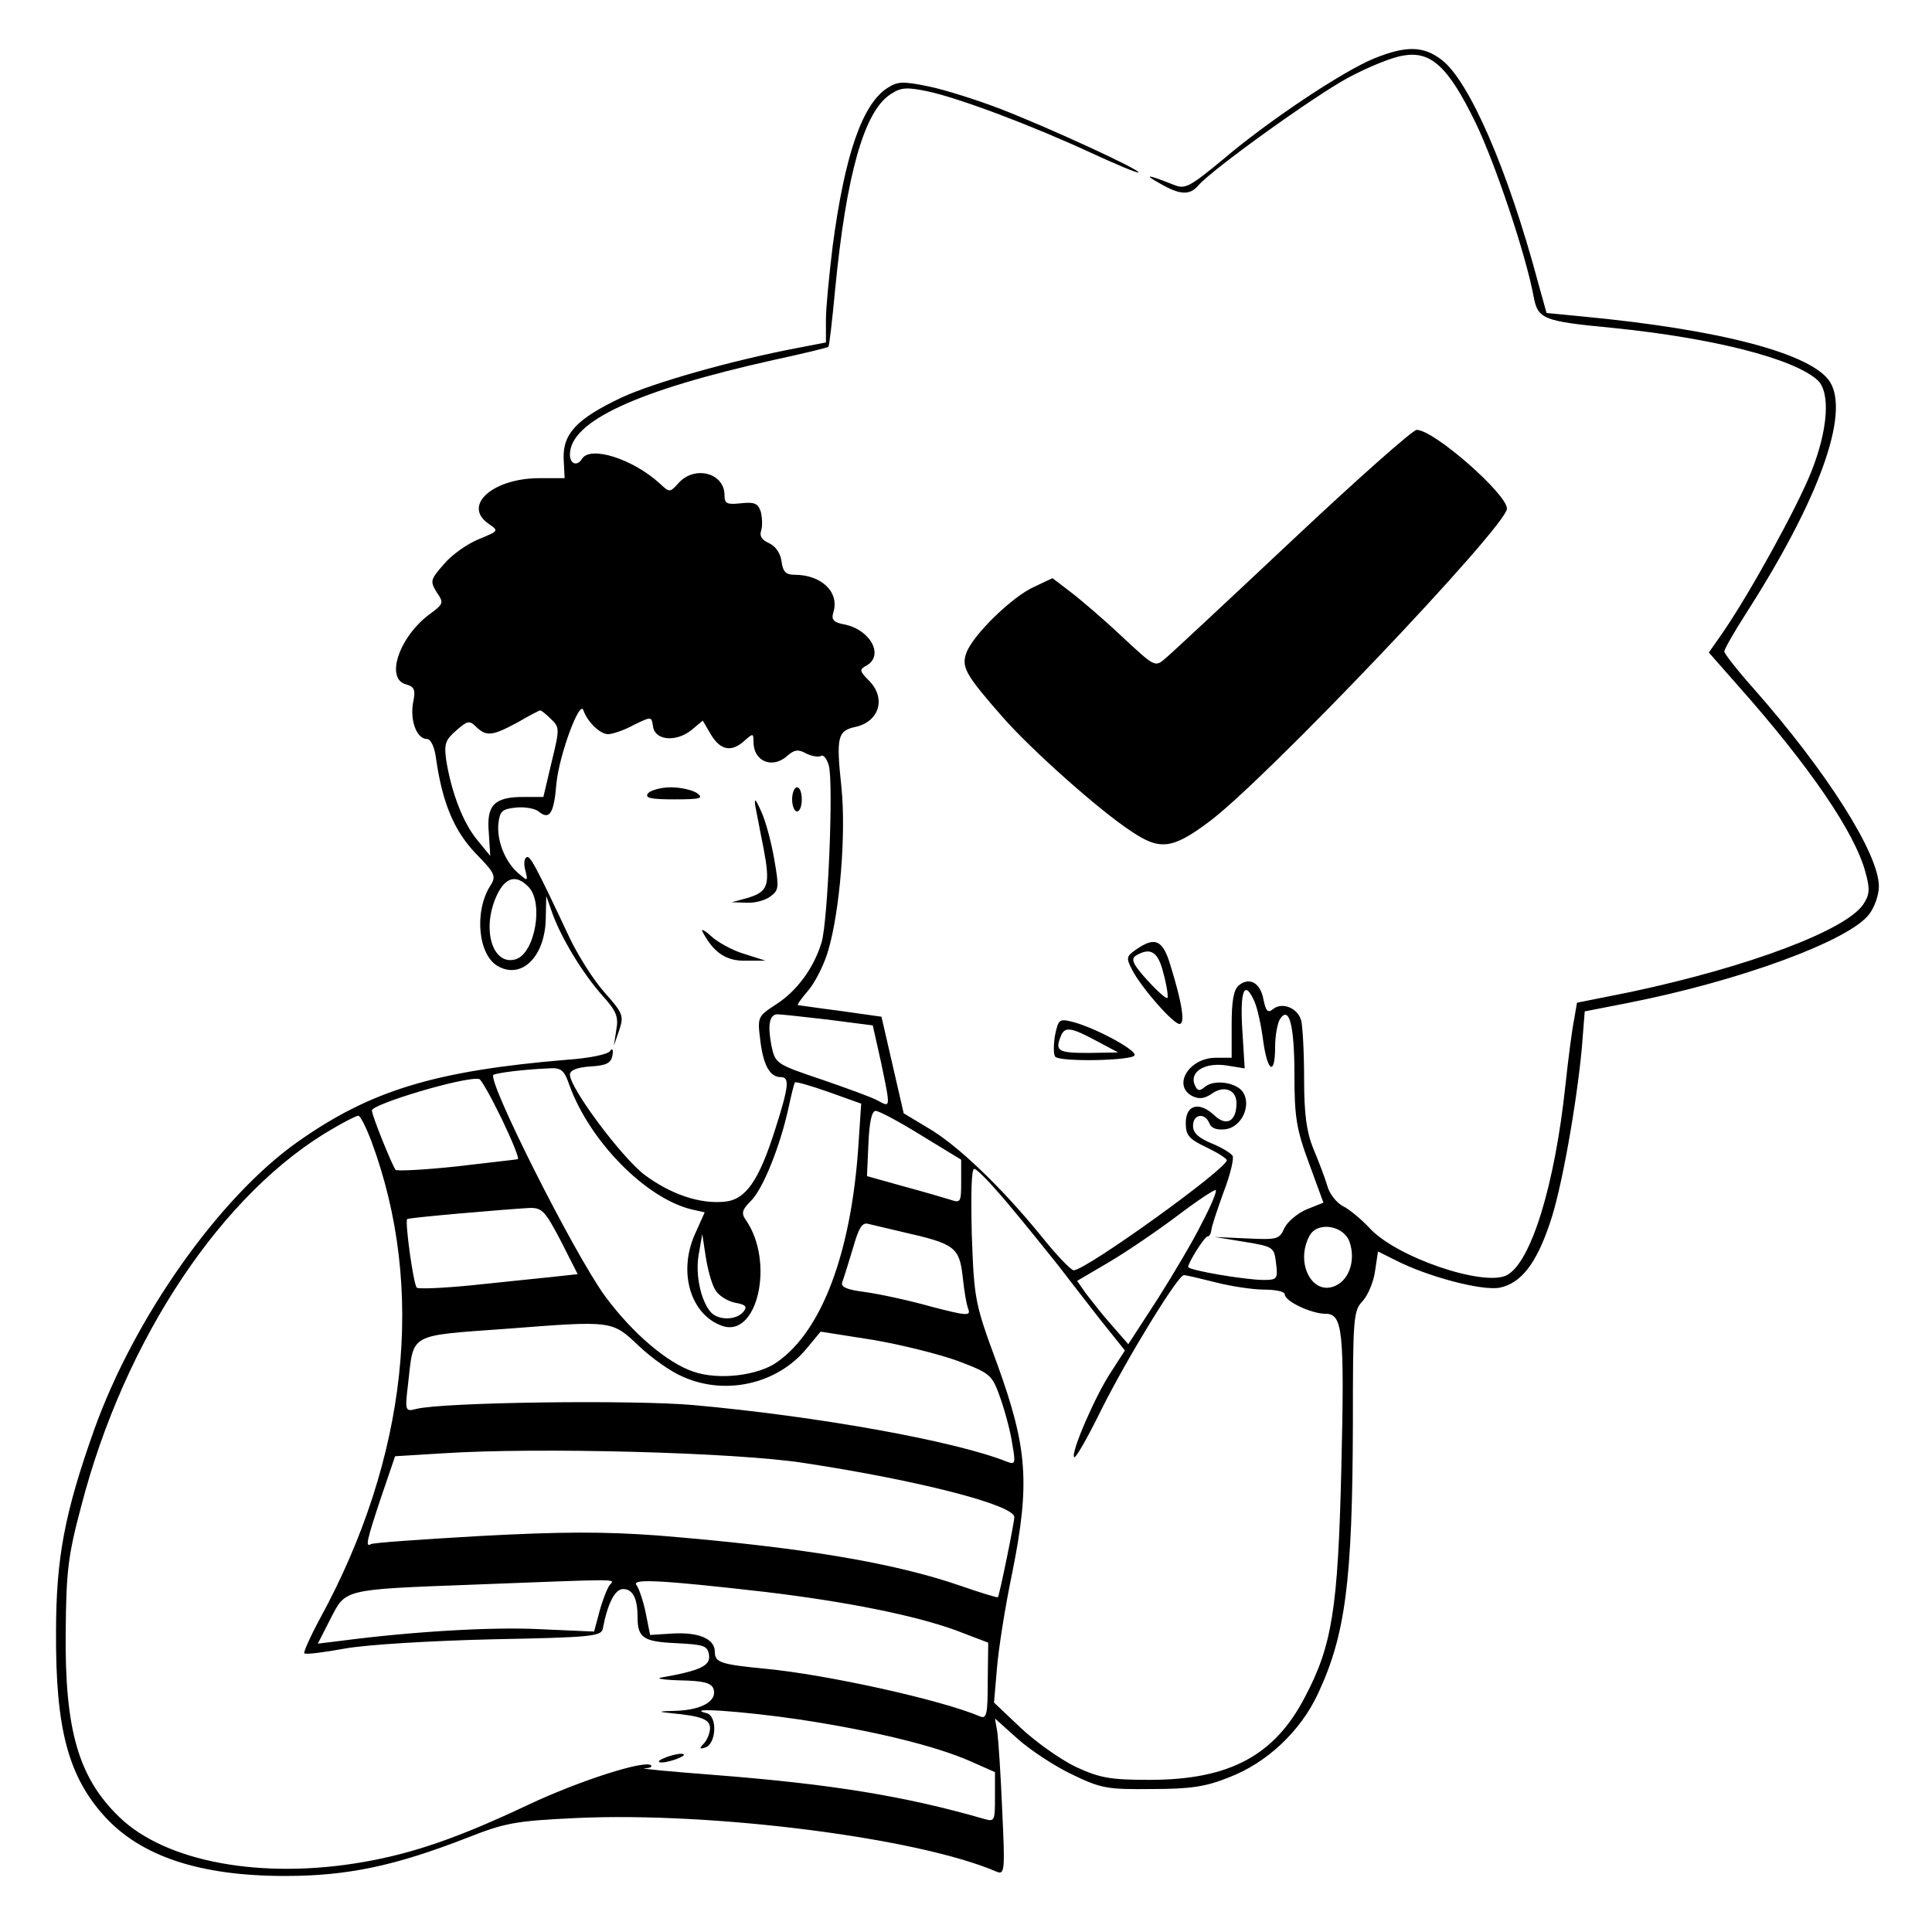 <?xml version="1.0" standalone="no"?>
<!DOCTYPE svg PUBLIC "-//W3C//DTD SVG 20010904//EN"
 "http://www.w3.org/TR/2001/REC-SVG-20010904/DTD/svg10.dtd">
<svg version="1.0" xmlns="http://www.w3.org/2000/svg"
 width="400pt" height="400pt" viewBox="0 0 400 400"
 preserveAspectRatio="xMidYMid meet">

<g transform="translate(0,400) scale(0.1,-0.1)"
fill="#000000" stroke="none">
<path d="M2845 3879 c-64 -26 -219 -129 -314 -210 -68 -56 -77 -61 -100 -52
-55 22 -65 23 -31 4 43 -25 63 -26 81 -5 27 32 238 184 310 223 41 22 92 43
115 46 57 10 93 -24 149 -139 41 -85 104 -273 120 -359 9 -48 19 -52 165 -66
207 -21 373 -63 423 -108 27 -25 22 -102 -13 -190 -30 -75 -126 -249 -182
-331 l-30 -43 59 -67 c151 -170 243 -306 265 -387 10 -36 9 -47 -4 -67 -36
-54 -238 -130 -483 -182 l-110 -22 -6 -35 c-4 -19 -12 -80 -18 -136 -22 -207
-71 -366 -121 -393 -47 -25 -230 37 -285 98 -17 18 -42 39 -55 45 -13 7 -28
26 -32 42 -5 17 -18 51 -29 77 -14 35 -19 71 -19 145 0 54 -3 108 -6 120 -7
26 -39 39 -58 24 -11 -9 -15 -5 -20 19 -6 35 -29 48 -51 30 -11 -9 -15 -33
-15 -81 l0 -69 -33 0 c-55 0 -90 -57 -49 -79 14 -7 25 -6 40 4 26 19 52 9 52
-19 0 -38 -21 -49 -46 -25 -31 29 -59 22 -59 -16 0 -25 6 -33 42 -50 23 -11
42 -23 43 -27 0 -18 -292 -228 -317 -228 -6 0 -37 33 -69 73 -80 98 -171 186
-233 222 l-50 30 -23 100 -23 100 -85 12 c-47 6 -87 12 -88 12 -2 1 8 15 22
31 14 17 33 54 41 83 24 82 37 242 27 338 -11 103 -8 116 29 124 50 11 64 60
28 96 -20 20 -20 23 -5 31 37 21 8 74 -45 85 -23 4 -28 10 -24 24 14 42 -23
79 -80 79 -18 0 -24 6 -27 28 -2 16 -12 31 -25 37 -16 7 -21 15 -17 27 3 10 2
27 -1 39 -6 17 -13 20 -41 17 -29 -3 -34 -1 -34 17 0 46 -62 62 -95 25 -18
-20 -19 -20 -39 -1 -56 51 -144 79 -161 51 -10 -16 -25 -11 -25 9 0 69 140
133 423 196 60 13 110 25 112 27 2 1 8 55 14 118 23 238 60 370 115 405 21 14
33 15 76 6 66 -14 217 -71 338 -127 52 -24 97 -43 99 -41 5 5 -186 93 -287
132 -47 18 -113 39 -147 46 -54 11 -64 11 -87 -4 -51 -34 -87 -138 -112 -326
-7 -58 -14 -127 -14 -153 l0 -47 -57 -11 c-137 -26 -299 -72 -366 -103 -93
-44 -122 -75 -120 -127 l2 -40 -52 0 c-96 0 -160 -56 -106 -94 22 -15 22 -15
-19 -32 -23 -9 -56 -32 -72 -51 -29 -33 -30 -36 -16 -59 15 -22 15 -24 -15
-46 -63 -47 -92 -134 -48 -145 17 -5 20 -11 14 -39 -6 -37 8 -74 29 -74 8 0
16 -17 19 -42 13 -90 37 -148 82 -195 40 -41 43 -47 30 -67 -34 -54 -25 -145
17 -167 50 -27 98 23 98 103 l1 43 13 -37 c19 -52 63 -124 103 -169 29 -32 34
-44 29 -71 l-5 -33 11 32 c10 30 8 35 -31 79 -23 26 -55 77 -72 113 -71 151
-82 171 -89 166 -5 -3 -6 -15 -2 -28 5 -22 5 -22 -16 -4 -27 24 -44 68 -40
103 3 25 8 29 36 32 18 2 40 -2 47 -8 23 -19 32 -4 37 58 6 60 49 176 56 151
8 -23 34 -49 51 -49 9 0 33 8 53 19 37 18 37 18 40 -3 4 -29 47 -33 79 -8 l24
20 17 -29 c20 -33 43 -37 70 -12 17 15 18 15 18 -3 0 -41 40 -57 71 -28 14 12
22 13 38 4 12 -6 26 -8 31 -5 5 3 12 -6 16 -20 10 -38 -2 -324 -15 -366 -16
-53 -51 -101 -95 -129 -37 -24 -38 -26 -32 -73 6 -52 20 -77 42 -77 19 0 18
-17 -11 -108 -34 -107 -61 -146 -105 -150 -51 -5 -111 15 -166 56 -47 36 -154
179 -154 207 0 9 14 15 42 17 34 2 43 7 46 23 2 12 0 16 -5 9 -4 -7 -44 -15
-88 -18 -276 -23 -409 -64 -560 -171 -162 -115 -337 -363 -420 -595 -61 -172
-79 -265 -79 -420 -1 -198 25 -297 100 -380 75 -83 197 -124 374 -124 130 0
228 21 377 79 79 31 99 35 227 41 281 13 707 -41 869 -111 17 -7 18 0 12 126
-3 74 -8 147 -10 162 l-5 29 48 -43 c26 -23 76 -56 112 -73 60 -29 73 -31 165
-30 80 0 112 5 159 24 79 30 149 96 185 174 57 122 71 234 72 556 0 222 1 236
20 256 11 12 23 40 26 63 l6 40 36 -18 c66 -34 179 -64 216 -57 44 9 76 50
104 134 24 69 55 245 66 362 l6 76 92 18 c232 46 453 128 496 182 12 15 21 41
21 59 0 68 -109 239 -259 409 -34 38 -61 73 -61 77 0 5 20 40 45 79 150 234
215 412 174 479 -37 59 -228 109 -515 136 l-72 7 -17 61 c-63 236 -143 419
-200 463 -38 29 -73 30 -140 3z m-1705 -1367 c19 -18 19 -20 2 -90 l-17 -72
-41 0 c-61 0 -77 -17 -72 -74 l3 -48 -27 33 c-29 35 -53 97 -64 164 -5 35 -2
43 21 63 23 20 27 21 41 7 21 -20 33 -19 85 9 24 14 45 25 47 25 2 1 12 -7 22
-17z m-46 -348 c32 -32 14 -137 -26 -150 -46 -14 -70 56 -43 124 18 45 42 54
69 26z m1503 -237 c6 -13 14 -49 18 -80 9 -67 25 -76 25 -14 0 23 5 49 10 57
19 29 30 -12 30 -116 0 -86 4 -112 30 -182 l30 -82 -35 -14 c-19 -8 -40 -26
-46 -39 -10 -23 -15 -24 -78 -21 l-66 3 61 -10 c61 -10 62 -11 66 -45 4 -32 2
-34 -26 -34 -37 0 -156 20 -156 27 0 9 34 63 40 63 4 0 7 6 8 13 0 6 12 42 25
78 14 36 22 70 19 76 -4 6 -24 18 -44 26 -27 11 -38 22 -38 36 0 25 25 28 34
5 4 -10 15 -14 33 -12 33 4 54 48 37 76 -13 21 -60 28 -79 12 -12 -10 -16 -9
-22 5 -10 27 23 46 67 39 l37 -6 -5 81 c-5 82 5 103 25 58z m-883 -38 l93 -12
17 -76 c20 -96 20 -94 -6 -80 -12 7 -65 26 -117 44 -95 32 -96 33 -104 71 -8
42 -4 64 13 64 6 0 53 -5 104 -11z m-535 -136 c42 -116 158 -234 253 -257 l27
-6 -21 -47 c-34 -78 -8 -165 57 -188 73 -26 109 131 50 218 -11 15 -9 22 10
41 25 25 60 113 77 190 6 28 12 53 14 55 2 2 33 -7 70 -20 l67 -24 -6 -90
c-15 -218 -75 -380 -168 -445 -39 -28 -121 -38 -173 -20 -54 18 -126 79 -183
156 -65 89 -248 453 -231 459 14 5 67 11 113 13 27 2 33 -3 44 -35z m-140 -70
c22 -46 37 -83 33 -83 -4 -1 -61 -7 -127 -15 -66 -7 -123 -10 -126 -7 -7 9
-49 112 -49 123 0 13 193 71 222 65 4 0 25 -38 47 -83z m869 -34 l82 -50 0
-45 c0 -43 -1 -45 -22 -38 -13 4 -57 17 -98 28 l-75 21 3 68 c2 45 7 67 15 67
7 0 50 -23 95 -51z m-1139 -12 c113 -304 75 -656 -107 -989 -20 -37 -34 -69
-32 -71 3 -3 41 2 85 10 45 8 177 16 305 19 203 4 225 6 228 22 10 52 25 82
42 82 20 0 30 -19 30 -58 0 -43 12 -51 80 -54 58 -3 65 -5 68 -25 3 -22 -19
-32 -98 -46 -14 -2 3 -5 38 -6 48 -1 64 -5 69 -17 9 -25 -23 -44 -76 -46 -39
-1 -41 -2 -11 -5 63 -6 80 -13 80 -31 0 -10 -6 -24 -12 -31 -11 -11 -10 -13 2
-9 23 7 26 65 3 71 -51 13 78 4 192 -13 158 -24 282 -55 353 -86 l52 -23 0
-52 c0 -49 -1 -51 -22 -45 -163 47 -314 72 -557 91 -91 7 -157 13 -147 14 11
0 17 3 14 6 -12 12 -149 -32 -253 -81 -146 -69 -239 -101 -342 -119 -211 -37
-410 0 -506 93 -84 81 -113 179 -111 382 1 127 5 160 32 261 90 348 294 653
524 784 24 14 46 25 50 25 4 0 16 -24 27 -53z m1322 -134 c36 -43 80 -98 100
-123 19 -25 58 -75 86 -111 l52 -65 -29 -45 c-32 -48 -84 -168 -76 -176 3 -3
28 41 56 98 55 110 159 279 171 279 5 0 34 -7 66 -15 31 -8 77 -15 100 -15 24
0 43 -4 43 -10 0 -14 55 -40 84 -40 36 0 40 -33 33 -324 -7 -287 -19 -363 -75
-469 -63 -122 -157 -172 -322 -172 -82 0 -103 4 -153 27 -31 15 -82 51 -113
80 l-56 53 6 70 c3 39 17 129 32 200 37 185 31 258 -31 430 -47 127 -48 134
-53 268 -2 84 -1 137 5 137 6 0 39 -35 74 -77z m398 -34 c-17 -35 -59 -106
-92 -158 l-61 -94 -34 39 c-19 21 -42 51 -53 65 l-19 27 68 40 c37 22 100 65
141 96 41 31 76 54 78 52 3 -2 -10 -33 -28 -67z m-1328 -38 l35 -69 -55 -6
c-31 -3 -105 -11 -164 -17 -60 -6 -111 -8 -114 -5 -7 6 -25 137 -20 142 2 3
200 20 252 23 27 1 33 -5 66 -68z m709 18 c106 -24 116 -31 123 -91 3 -29 8
-60 12 -69 5 -14 -5 -13 -78 6 -46 13 -107 26 -136 30 -40 5 -51 11 -47 21 3
8 13 40 22 70 12 42 19 54 32 50 9 -2 42 -10 72 -17z m924 -20 c13 -37 0 -78
-29 -91 -48 -22 -84 47 -54 103 16 31 71 22 83 -12z m-1314 -98 c6 -12 24 -24
41 -28 23 -4 27 -8 18 -19 -15 -18 -53 -18 -68 0 -21 25 -32 80 -24 121 l7 40
7 -46 c4 -26 12 -56 19 -68z m-158 -117 c26 -25 67 -54 91 -64 88 -40 196 -16
257 58 l29 35 108 -17 c59 -10 139 -30 177 -44 68 -26 70 -28 88 -79 10 -29
21 -71 24 -94 7 -39 6 -42 -12 -35 -108 43 -393 94 -649 117 -124 11 -517 6
-573 -8 -23 -6 -24 -5 -17 53 12 105 -1 98 205 113 219 17 217 17 272 -35z
m343 -243 c237 -36 435 -87 435 -112 0 -12 -31 -163 -34 -166 -1 -1 -35 9 -75
23 -141 49 -334 81 -630 105 -110 8 -196 8 -365 -1 -121 -7 -224 -14 -228 -17
-12 -7 -9 7 21 97 l29 85 98 6 c196 13 609 2 749 -20z m-403 -253 c-5 -7 -15
-32 -21 -55 l-11 -41 -113 5 c-99 5 -265 -5 -410 -24 l-49 -6 26 51 c32 62 24
61 291 71 316 12 299 13 287 -1z m323 -14 c167 -20 307 -48 393 -79 l68 -26
-1 -79 c0 -67 -2 -79 -15 -74 -82 35 -319 87 -445 99 -93 9 -105 13 -105 35 0
27 -33 41 -87 38 l-47 -3 -9 45 c-5 25 -14 51 -19 58 -12 14 49 11 267 -14z"/>
<path d="M1375 360 c-13 -5 -14 -9 -5 -9 8 0 24 4 35 9 13 5 14 9 5 9 -8 0
-24 -4 -35 -9z"/>
<path d="M2677 2883 c-134 -126 -252 -236 -264 -246 -22 -19 -22 -18 -90 45
-37 35 -85 76 -106 92 l-38 29 -38 -18 c-45 -20 -126 -99 -140 -136 -11 -30
-3 -45 76 -135 58 -66 199 -192 265 -235 59 -40 85 -37 159 18 113 82 619 614
619 650 0 30 -151 163 -187 163 -8 0 -123 -102 -256 -227z"/>
<path d="M1342 2358 c-8 -10 4 -13 54 -13 54 0 62 2 47 13 -9 6 -33 12 -54 12
-20 0 -41 -6 -47 -12z"/>
<path d="M1640 2345 c0 -14 5 -25 10 -25 6 0 10 11 10 25 0 14 -4 25 -10 25
-5 0 -10 -11 -10 -25z"/>
<path d="M1564 2330 c3 -14 10 -53 17 -87 14 -75 10 -89 -33 -102 l-33 -9 31
-1 c16 -1 39 5 49 13 18 13 18 19 8 77 -6 35 -18 80 -27 99 -12 27 -15 29 -12
10z"/>
<path d="M1455 2070 c23 -43 49 -60 89 -59 l41 0 -44 14 c-24 7 -55 24 -69 37
-14 13 -22 16 -17 8z"/>
<path d="M2352 2034 c-20 -14 -21 -17 -8 -42 19 -37 85 -112 98 -112 12 0 6
41 -18 119 -16 55 -32 63 -72 35z m57 -50 c7 -26 10 -48 8 -50 -2 -3 -21 14
-42 37 -29 32 -34 43 -24 50 31 19 47 9 58 -37z"/>
<path d="M2184 1855 c-3 -20 -3 -39 1 -43 11 -11 159 -8 164 3 5 11 -85 59
-131 70 -25 6 -27 4 -34 -30z m86 -10 l45 -24 -62 -1 c-62 0 -69 4 -57 34 8
21 20 20 74 -9z"/>
</g>
</svg>
